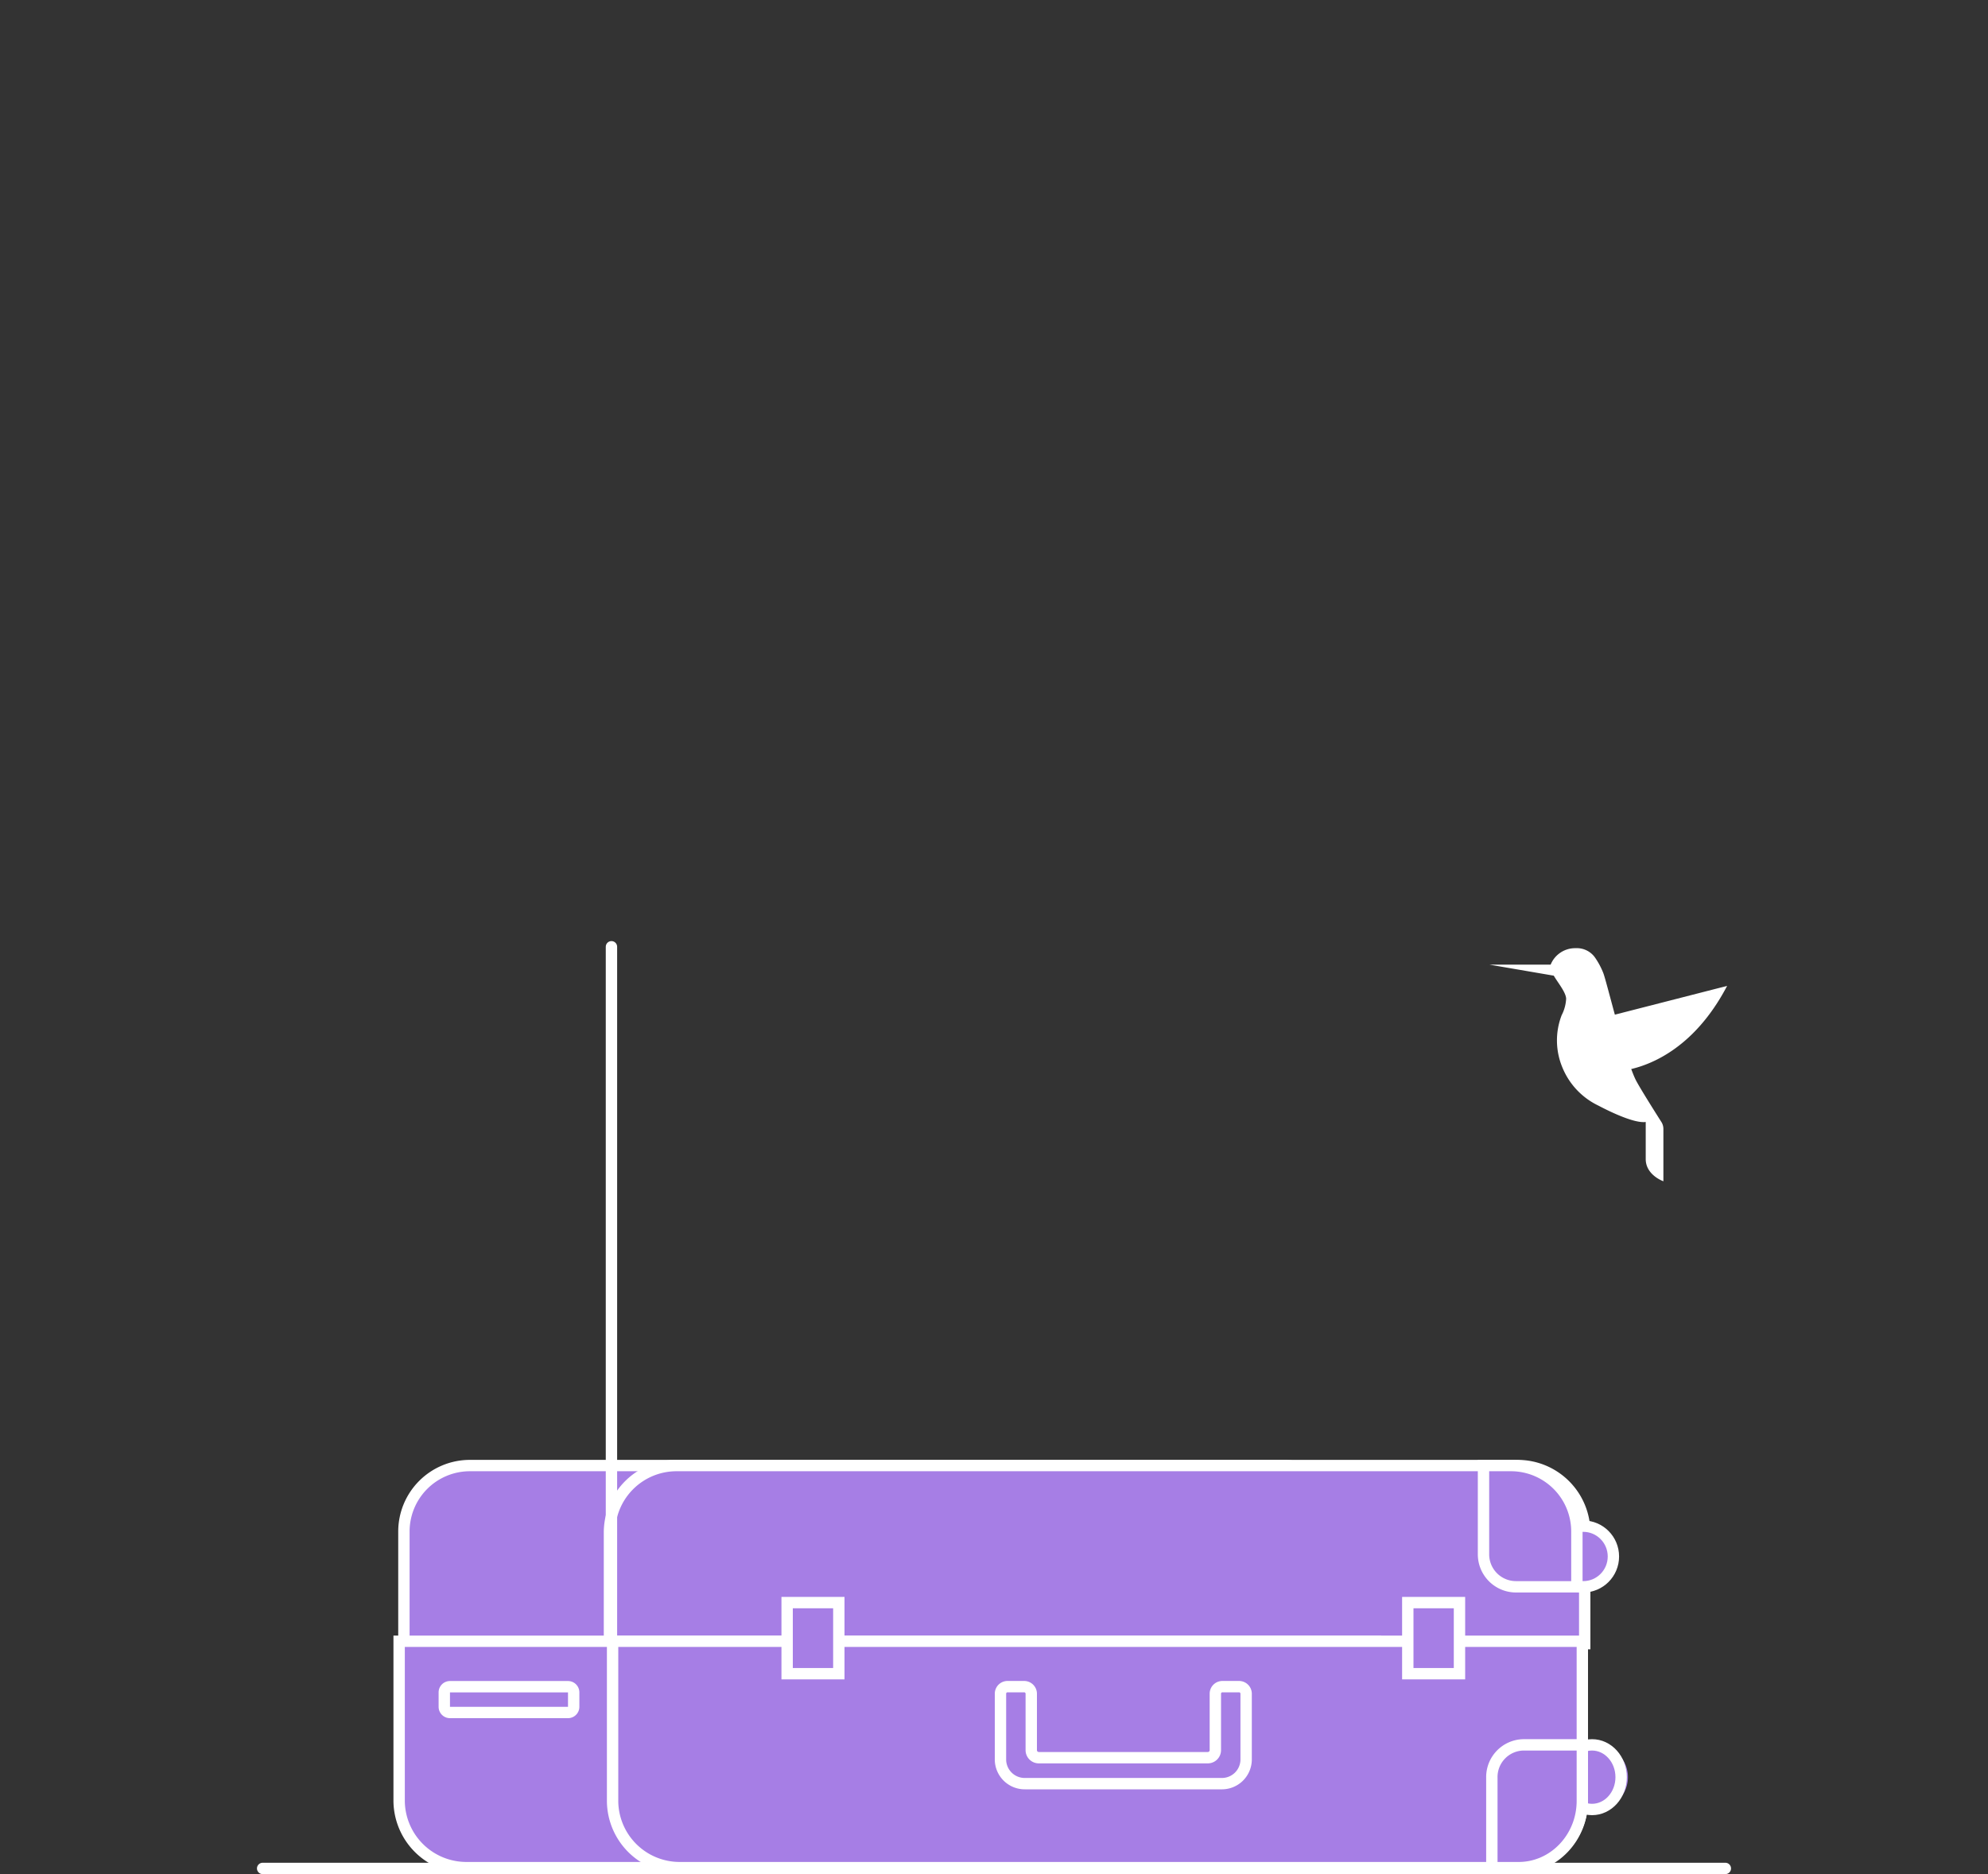 <svg xmlns="http://www.w3.org/2000/svg" xmlns:xlink="http://www.w3.org/1999/xlink" viewBox="0 0 350 330">

  <rect x="0" y="0" width="350" height="330" fill="#333333" stroke="none"/>

  <g id="opened-closed">
    <set
      attributeName="opacity"
      id="opener"
      begin="3s"
      to="0"
    />

    <path d="M225.88,258.06H82.68a11.62,11.62,0,0,0-11.57,11.61v19.75H237.44V269.66a11.62,11.62,0,0,0-11.56-11.61" fill="#a67ee5"/>
    <path d="M225.88,258.06H82.68a11.62,11.62,0,0,0-11.57,11.61v19.75H237.44V269.66A11.62,11.62,0,0,0,225.88,258.06Z" fill="none" stroke="#fff" stroke-miterlimit="10" stroke-width="2"/>
    <path d="M267.11,258.06H119.23a11.81,11.81,0,0,0-11.93,11.61v19.75H279V269.66a11.81,11.81,0,0,0-11.93-11.61" fill="#a67ee5"/>
    <path d="M267.11,258.06H119.23a11.81,11.81,0,0,0-11.93,11.61v19.75H279V269.66A11.81,11.81,0,0,0,267.11,258.06Z" fill="none" stroke="#fff" stroke-miterlimit="10" stroke-width="2"/>
    <path d="M278.74,279.41a5.34,5.34,0,1,0-5.32-5.34,5.32,5.32,0,0,0,5.32,5.34" fill="#a67ee5"/>
    <ellipse cx="278.74" cy="274.07" rx="5.31" ry="5.34" fill="none" stroke="#fff" stroke-miterlimit="10" stroke-width="2"/>
    <path d="M277.62,269.66v9.75H266.89a5.72,5.72,0,0,1-5.71-5.73V258.06h4.88a11.61,11.61,0,0,1,11.56,11.61" fill="#a67ee5"/>
    <path d="M277.62,269.66v9.75H266.89a5.72,5.72,0,0,1-5.71-5.73V258.06h4.88A11.61,11.61,0,0,1,277.62,269.66Z" fill="none" stroke="#fff" stroke-miterlimit="10" stroke-width="2"/>
  </g>
  <g id="opened-cover" opacity="0">
    <set
      attributeName="opacity"
      begin="opener.begin"
      to="1"
    />

    <path d="M253.93,232.11a5.69,5.69,0,1,0-5.69-5.69,5.69,5.69,0,0,0,5.69,5.69" fill="#a67ee5"/>
    <circle cx="253.93" cy="226.42" r="5.69" fill="none" stroke="#fff" stroke-miterlimit="10" stroke-width="2"/>
    <path d="M240.3,210.48H67.19a12,12,0,0,0-12,11.9V276a13,13,0,0,0,13,13h184V222.38a12,12,0,0,0-11.94-11.9" fill="#a67ee5"/>
    <path d="M240.3,210.48H67.19a12,12,0,0,0-12,11.9V276a13,13,0,0,0,13,13h184V222.38A12,12,0,0,0,240.3,210.48Z" fill="none" stroke="#fff" stroke-miterlimit="10" stroke-width="2"/>
    <path d="M70.24,289V225.49a15,15,0,0,1,15-15h0.5" fill="none" stroke="#fff" stroke-width="2"/>
  </g>
  <g id="flowers-right" opacity="0">
    <set
      attributeName="opacity"
      begin="opener.begin"
      to="1"
    />

    <animateTransform
      attributeName="transform"
      type="rotate"
      begin="opener.begin"
      dur="1.5s"
      values="45 178 287; -10 178 287; 5 178 287; -2 178 287; 0 178 287"
      keySplines="0 0 0.55 1; 0 0 0.55 1; 0 0 0.55 1; 0 0 0.55 1"
      calcMode="spline"
    />

    <path d="M180.73,277.8s8.3-74.59,39.71-90" fill="none" stroke="#fff" stroke-linecap="round" stroke-linejoin="round" stroke-width="2"/>
    <path d="M217.95,187.12l9.27-24.49a22,22,0,0,1,8.72,3,7.87,7.87,0,0,1,9.72,12.33,22.14,22.14,0,0,1,.86,9.18l-26,3.3a2.45,2.45,0,0,1-2.6-3.29" fill="#3b7bf2"/>
    <path d="M178.24,287.63s6.89-44.68,37.95-56.53" fill="none" stroke="#fff" stroke-linecap="round" stroke-linejoin="round" stroke-width="2"/>
    <path d="M210.85,232l9-16.47a16.66,16.66,0,0,1,6.13,2.93,5.93,5.93,0,0,1,4-.42,5.67,5.67,0,0,1,4.26,6.85,5.54,5.54,0,0,1-2.29,3.23,15.1,15.1,0,0,1-.21,6.58l-19.34-.11a1.76,1.76,0,0,1-1.6-2.58" fill="#3b7bf2"/>
  </g>
  <g id="balloon" opacity="0">
    <set
      attributeName="opacity"
      begin="opener.begin"
      to="1"
    />

    <animateTransform
      attributeName="transform"
      type="translate"
      values="0 140; 0 120; 0 0; 8 30; 8 30; -8 0; -8 0; 0 20; 0 20; 5 0; 5 0; 0 10; 0 10; 0 0"
      keyTimes="0; 0.1; 0.3; 0.4; 0.45; 0.55; 0.57; 0.65; 0.67; 0.75; 0.8; 0.9; 0.95; 1"
      dur="2s"
      begin="opener.begin"
      additive="sum"
    />

    <animateTransform
      attributeName="transform"
      type="rotate"
      values="60 108 200; 0 108 200; 0 108 200; -5 108 200; -5 108 200; 3 108 200; 3 108 200; -1 108 200; -1 108 200; 1 108 200; 1 108 200; 2 108 200; 2 108 200; 0 108 200"
      keyTimes="0; 0.1; 0.3; 0.4; 0.45; 0.55; 0.57; 0.65; 0.67; 0.75; 0.8; 0.9; 0.95; 1"
      dur="2s"
      begin="opener.begin"
      additive="sum"
    />

    <path d="M106.58,161.87l-2.19,3.79a1.34,1.34,0,0,0,1.17,2h4.37a1.34,1.34,0,0,0,1.16-2l-2.18-3.79a1.35,1.35,0,0,0-2.33,0" fill="#fff"/>
    <path d="M107.74,79.42a32.91,32.91,0,0,1,32.9,32.89c0,18.17-15.09,48.89-33.25,48.89s-32.55-30.73-32.55-48.89a32.91,32.91,0,0,1,32.9-32.89m0-1.61a34.54,34.54,0,0,0-34.5,34.5c0,9.51,3.8,22.1,9.68,32.07,7,11.88,15.68,18.42,24.46,18.42s17.6-6.54,24.81-18.4c6.1-10,10.05-22.64,10.05-32.09a34.54,34.54,0,0,0-34.5-34.5" fill="#fff"/>
    <path d="M96.06,112.39c0-18.16,5.23-32.89,11.68-32.89a32.91,32.91,0,0,0-32.9,32.89c0,18.17,14.38,48.89,32.55,48.89h0.17c-6.43-.19-11.5-30.77-11.5-48.89" fill="#76abff"/>
    <path d="M140.64,112.39a32.91,32.91,0,0,0-32.9-32.89c6.45,0,11.68,14.73,11.68,32.89s-5.29,48.48-11.68,48.87c18-.39,32.9-30.82,32.9-48.87" fill="#1553b7"/>
    <path d="M119.42,112.39c0-18.16-5.23-32.89-11.68-32.89S96.06,94.23,96.06,112.39s5.07,48.69,11.5,48.89h0.18c6.39-.4,11.68-30.83,11.68-48.88" fill="#3b7bf2"/>
    <path d="M100.54,105.36a5.7,5.7,0,1,0,5.7,5.7,5.39,5.39,0,0,0-5.7-5.7m0,8c-1.86,0-3.06-.93-3.06-2.29s1.21-2.29,3.06-2.29,3.07,0.93,3.07,2.29-1.25,2.29-3.07,2.29" fill="#fff"/>
    <path d="M114.74,105.36a1.78,1.78,0,0,1,1.46,2.8L102.87,127.5a1.79,1.79,0,0,1-2.94-2l13.34-19.34a1.77,1.77,0,0,1,1.47-.77" fill="#fff"/>
    <path d="M116.21,116.88a5.7,5.7,0,1,0,5.7,5.7,5.4,5.4,0,0,0-5.7-5.7m0,8c-1.86,0-3.06-.93-3.06-2.29s1.21-2.29,3.06-2.29,3.07,0.9,3.07,2.29-1.21,2.29-3.07,2.29" fill="#fff"/>
  </g>
  <line id="balloon-string" x1="107.65" y1="166.71" x2="107.65" y2="289.02" fill="none" stroke="#fff" stroke-linecap="round" stroke-miterlimit="10" stroke-width="2">
    <animate
      id="balloonStringAppearance"
      attributeName="y1"
      begin="opener.begin"
      dur="0.6s"
      keyTimes="0; 0.3; 1"
      values="289.02; 289.02; 166.71"
      fill="freeze"
    />

    <animate
      attributeName="x1"
      values="107.65; 110.65; 112.65; 102.65; 100.65; 107.65; 107.65; 112.65; 112.65; 107.65; 107.65; 107.65"
      keyTimes="0; 0.142; 0.213; 0.355; 0.383; 0.497; 0.525; 0.639; 0.71; 0.852; 0.923; 1"
      dur="1.4s"
      begin="balloonStringAppearance.end"
      fill="freeze"
    />

    <animate
      attributeName="y1"
      values="166.71; 196.71; 196.71; 166.71; 166.71; 186.71; 186.71; 166.71; 166.71; 176.71; 176.71; 166.71"
      keyTimes="0; 0.142; 0.213; 0.355; 0.383; 0.497; 0.525; 0.639; 0.71; 0.852; 0.923; 1"
      dur="1.4s"
      begin="balloonStringAppearance.end"
      fill="freeze"
    />

  </line>
  <g id="bird" opacity="1">
    <set
      attributeName="opacity"
      begin="opener.begin"
      to="1"
    />

    <animateTransform
      id="birdAppearance"
      attributeName="transform"
      type="translate"
      dur="0.4s"
      begin="opener.begin"
      values="-50, 60; 0, 0"
      additive="sum"
    />

    <animateTransform
      attributeName="transform"
      type="rotate"
      begin="opener.begin"
      dur="0.5s"
      values="-30 283 207; 0 283 207"
      additive="sum"
    />

    <animateTransform
      attributeName="transform"
      type="translate"
      begin="birdAppearance.end"
      dur="2s"
      values="0 0; 0 0; -10 15; -10 15; 0 0"
      keyTimes="0; 0.25; 0.5; 0.75; 1"
      repeatCount="indefinite"
      additive="sum"
    />

    <animateTransform
      attributeName="transform"
      type="rotate"
      begin="birdAppearance.end"
      dur="2s"
      values="0 283 207; -20 283 207; -20 283 207; 0 283 207; 0 283 207"
      keyTimes="0; 0.25; 0.5; 0.75; 1"
      repeatCount="indefinite"
      additive="sum"
    />

    <path id="wing" d="M279.2,183.8A4.89,4.89,0,0,1,283,179h0l21.07-5.4c-7.78,14.84-19.18,15.07-20,15.07h0a4.9,4.9,0,0,1-4.85-4.9" fill="#fff">
      <animateTransform
        attributeName="transform"
        type="translate"
        dur="0.1s"
        values="0, 0; 370, 23; 0, 0"
        repeatCount="indefinite"
        additive="sum"
      />

      <animateTransform
        attributeName="transform"
        type="scale"
        dur="0.1s"
        values="1 1; -0.3 0.9; 1 1"
        repeatCount="indefinite"
        additive="sum"
      />

      <animateTransform
        attributeName="transform"
        type="rotate"
        values="0, 280, 180; -40, 280, 180; 0, 280, 180"
        dur="0.1s"
        repeatCount="indefinite"
        additive="sum"
      />
    </path>
    <path d="M262.24,169.86l10.76,0a4.65,4.65,0,0,1,4.41-2.9,3.91,3.91,0,0,1,3.48,1.76,13.39,13.39,0,0,1,1.37,2.59c0.63,1.57,4,15.8,5.89,19.16,1.1,2,4.39,7.16,4.39,7.16a2.3,2.3,0,0,1,.31,1.15V208s-3.11-1.08-3.11-3.91v-6.53c-1.91.27-6-1.65-8.33-2.88a12.82,12.82,0,0,1-6.36-6.76,12.33,12.33,0,0,1-.11-9.16,7.13,7.13,0,0,0,.79-2.91c-0.06-1.14-1.39-2.72-2.18-4.05Z" fill="#fff"/>
  </g>
  <g id="flower-left" opacity="0">
    <set
      attributeName="opacity"
      begin="opener.begin"
      to="1"
    />

    <animateTransform
      attributeName="transform"
      type="rotate"
      begin="opener.begin"
      dur="3s"
      values="60 181 288; -10 181 288; 7 181 288; -5 181 288; 3 181 288; -1 181 288; 0 181 288"
      keySplines="0 0 0.55 1; 0 0 0.55 1; 0 0 0.55 1; 0 0 0.55 1; 0 0 0.55 1; 0 0 0.55 1"
      calcMode="spline"
    />

    <path d="M141.77,204.16c24.1,32.45,35.81,84,35.81,84" fill="none" stroke="#3b7bf2" stroke-linecap="round" stroke-linejoin="round" stroke-width="2"/>
    <path d="M125.73,196.22c6.54,7.51,17.16,9,17.16,9s0-10.72-6.53-18.22-17.17-9-17.17-9,0,10.72,6.54,18.22" fill="#76abff"/>
    <path d="M153.17,206.54c-2.69,9.58,1.91,19.27,1.91,19.27s9-5.86,11.67-15.45-1.91-19.27-1.91-19.27-9,5.86-11.67,15.45" fill="#3b7bf2"/>
    <path d="M135.82,227.71c9.59,2.7,19.26-1.91,19.26-1.91s-5.86-9-15.45-11.67S120.37,216,120.37,216s5.87,9,15.45,11.67" fill="#3b7bf2"/>
    <path d="M166.1,232.52c-3.41,9.36.47,19.35,0.47,19.35s9.39-5.18,12.79-14.53S178.89,218,178.89,218s-9.39,5.18-12.79,14.53" fill="#1553b7"/>
    <path d="M147.22,252.35c9.36,3.4,19.35-.47,19.35-0.47s-5.18-9.39-14.54-12.79-19.35.47-19.35,0.47,5.18,9.39,14.54,12.79" fill="#1553b7"/>
  </g>
  <g id="flower-small" opacity="0">
    <set
      attributeName="opacity"
      begin="opener.begin"
      to="1"
    />

    <animateTransform
      attributeName="transform"
      type="rotate"
      begin="opener.begin"
      dur="3s"
      values="30 170 288; -20 170 288; 10 170 288; -3 170 288; 2 170 288; -1 170 288; 0 170 288"
      keySplines="0 0 0.55 1; 0 0 0.55 1; 0 0 0.55 1; 0 0 0.55 1; 0 0 0.55 1; 0 0 0.55 1"
      calcMode="spline"
    />

    <path d="M183.79,264.77c2.3,9.1-2.27,18.12-2.27,18.12s-8.32-5.74-10.63-14.85,2.27-18.12,2.27-18.12,8.32,5.75,10.63,14.85" fill="#3b7bf2"/>
    <path d="M199.63,285.16c-9.11,2.31-18.12-2.27-18.12-2.27s5.74-8.32,14.85-10.63,18.12,2.27,18.12,2.27-5.75,8.32-14.85,10.63" fill="#3b7bf2"/>
    <path d="M188.56,271.67a144.15,144.15,0,0,0-10.31,16.61" fill="none" stroke="#3b7bf2" stroke-linecap="round" stroke-linejoin="round" stroke-width="2"/>
    <path d="M203.69,264.19c-6.17,7.08-16.19,8.44-16.19,8.44s0-10.11,6.16-17.18S209.85,247,209.85,247s0,10.11-6.16,17.19" fill="#76abff"/>
  </g>
  <g id="case-body">
    <path d="M280.29,318.62a5.72,5.72,0,1,0-5.12-5.69,5.43,5.43,0,0,0,5.12,5.69" fill="#a67ee5"/>
    <ellipse cx="280.29" cy="312.93" rx="5.12" ry="5.69" fill="none" stroke="#fff" stroke-miterlimit="10" stroke-width="2"/>
    <path d="M230.22,328.86h-148a11.85,11.85,0,0,1-11.95-11.67V289H242.16v28.17a11.84,11.84,0,0,1-11.94,11.67" fill="#a67ee5"/>
    <path d="M230.22,328.86h-148a11.85,11.85,0,0,1-11.95-11.67V289H242.16v28.17A11.84,11.84,0,0,1,230.22,328.86Z" fill="none" stroke="#fff" stroke-miterlimit="10" stroke-width="2"/>
    <path d="M266.72,328.86h-147a11.81,11.81,0,0,1-11.87-11.67V289H278.58v28.17a11.79,11.79,0,0,1-11.86,11.67" fill="#a67ee5"/>
    <path d="M266.72,328.86h-147a11.81,11.81,0,0,1-11.87-11.67V289H278.58v28.17A11.79,11.79,0,0,1,266.72,328.86Z" fill="none" stroke="#fff" stroke-miterlimit="10" stroke-width="2"/>
    <path d="M215,314.07H180.49a4.27,4.27,0,0,1-4.35-4.16V298.21a1.24,1.24,0,0,1,1.27-1.22h2.88a1.25,1.25,0,0,1,1.27,1.22v10a1.33,1.33,0,0,0,1.35,1.29h29.71a1.33,1.33,0,0,0,1.35-1.29v-10a1.24,1.24,0,0,1,1.27-1.22h2.88a1.25,1.25,0,0,1,1.27,1.22V309.9a4.27,4.27,0,0,1-4.35,4.16" fill="#a67ee5"/>
    <path d="M215,314.07H180.49a4.27,4.27,0,0,1-4.35-4.16V298.21a1.24,1.24,0,0,1,1.27-1.22h2.88a1.25,1.25,0,0,1,1.27,1.22v10a1.33,1.33,0,0,0,1.35,1.29h29.71a1.33,1.33,0,0,0,1.35-1.29v-10a1.24,1.24,0,0,1,1.27-1.22h2.88a1.25,1.25,0,0,1,1.27,1.22V309.9A4.27,4.27,0,0,1,215,314.07Z" fill="none" stroke="#fff" stroke-miterlimit="10" stroke-width="2"/>
    <rect x="138.58" y="282.19" width="9.1" height="12.52" fill="#a67ee5"/>
    <rect x="138.58" y="282.19" width="9.1" height="12.52" fill="none" stroke="#fff" stroke-miterlimit="10" stroke-width="2"/>
    <rect x="247.85" y="282.19" width="9.1" height="12.52" fill="#a67ee5"/>
    <rect x="247.85" y="282.19" width="9.1" height="12.52" fill="none" stroke="#fff" stroke-miterlimit="10" stroke-width="2"/>
    <path d="M278.58,317.11v-9.87h-10.4a5.67,5.67,0,0,0-5.53,5.8v15.82h4.73c6.16,0,11.2-5.29,11.2-11.75" fill="#a67ee5"/>
    <path d="M278.58,317.11v-9.87h-10.4a5.67,5.67,0,0,0-5.53,5.8v15.82h4.73C273.54,328.86,278.58,323.58,278.58,317.11Z" fill="none" stroke="#fff" stroke-miterlimit="10" stroke-width="2"/>
    <path d="M100,301.54H79.22a1,1,0,0,1-1-1V298a1,1,0,0,1,1-1H100a1,1,0,0,1,1,1v2.58a1,1,0,0,1-1,1" fill="#a67ee5"/>
    <path d="M100,301.54H79.22a1,1,0,0,1-1-1V298a1,1,0,0,1,1-1H100a1,1,0,0,1,1,1v2.58A1,1,0,0,1,100,301.54Z" fill="none" stroke="#fff" stroke-miterlimit="10" stroke-width="2"/>
  </g>
  <g>
    <line x1="46.24" y1="329" x2="303.76" y2="329" fill="none" stroke="#fff" stroke-linecap="round" stroke-linejoin="round" stroke-width="2"/>
  </g>
</svg>
